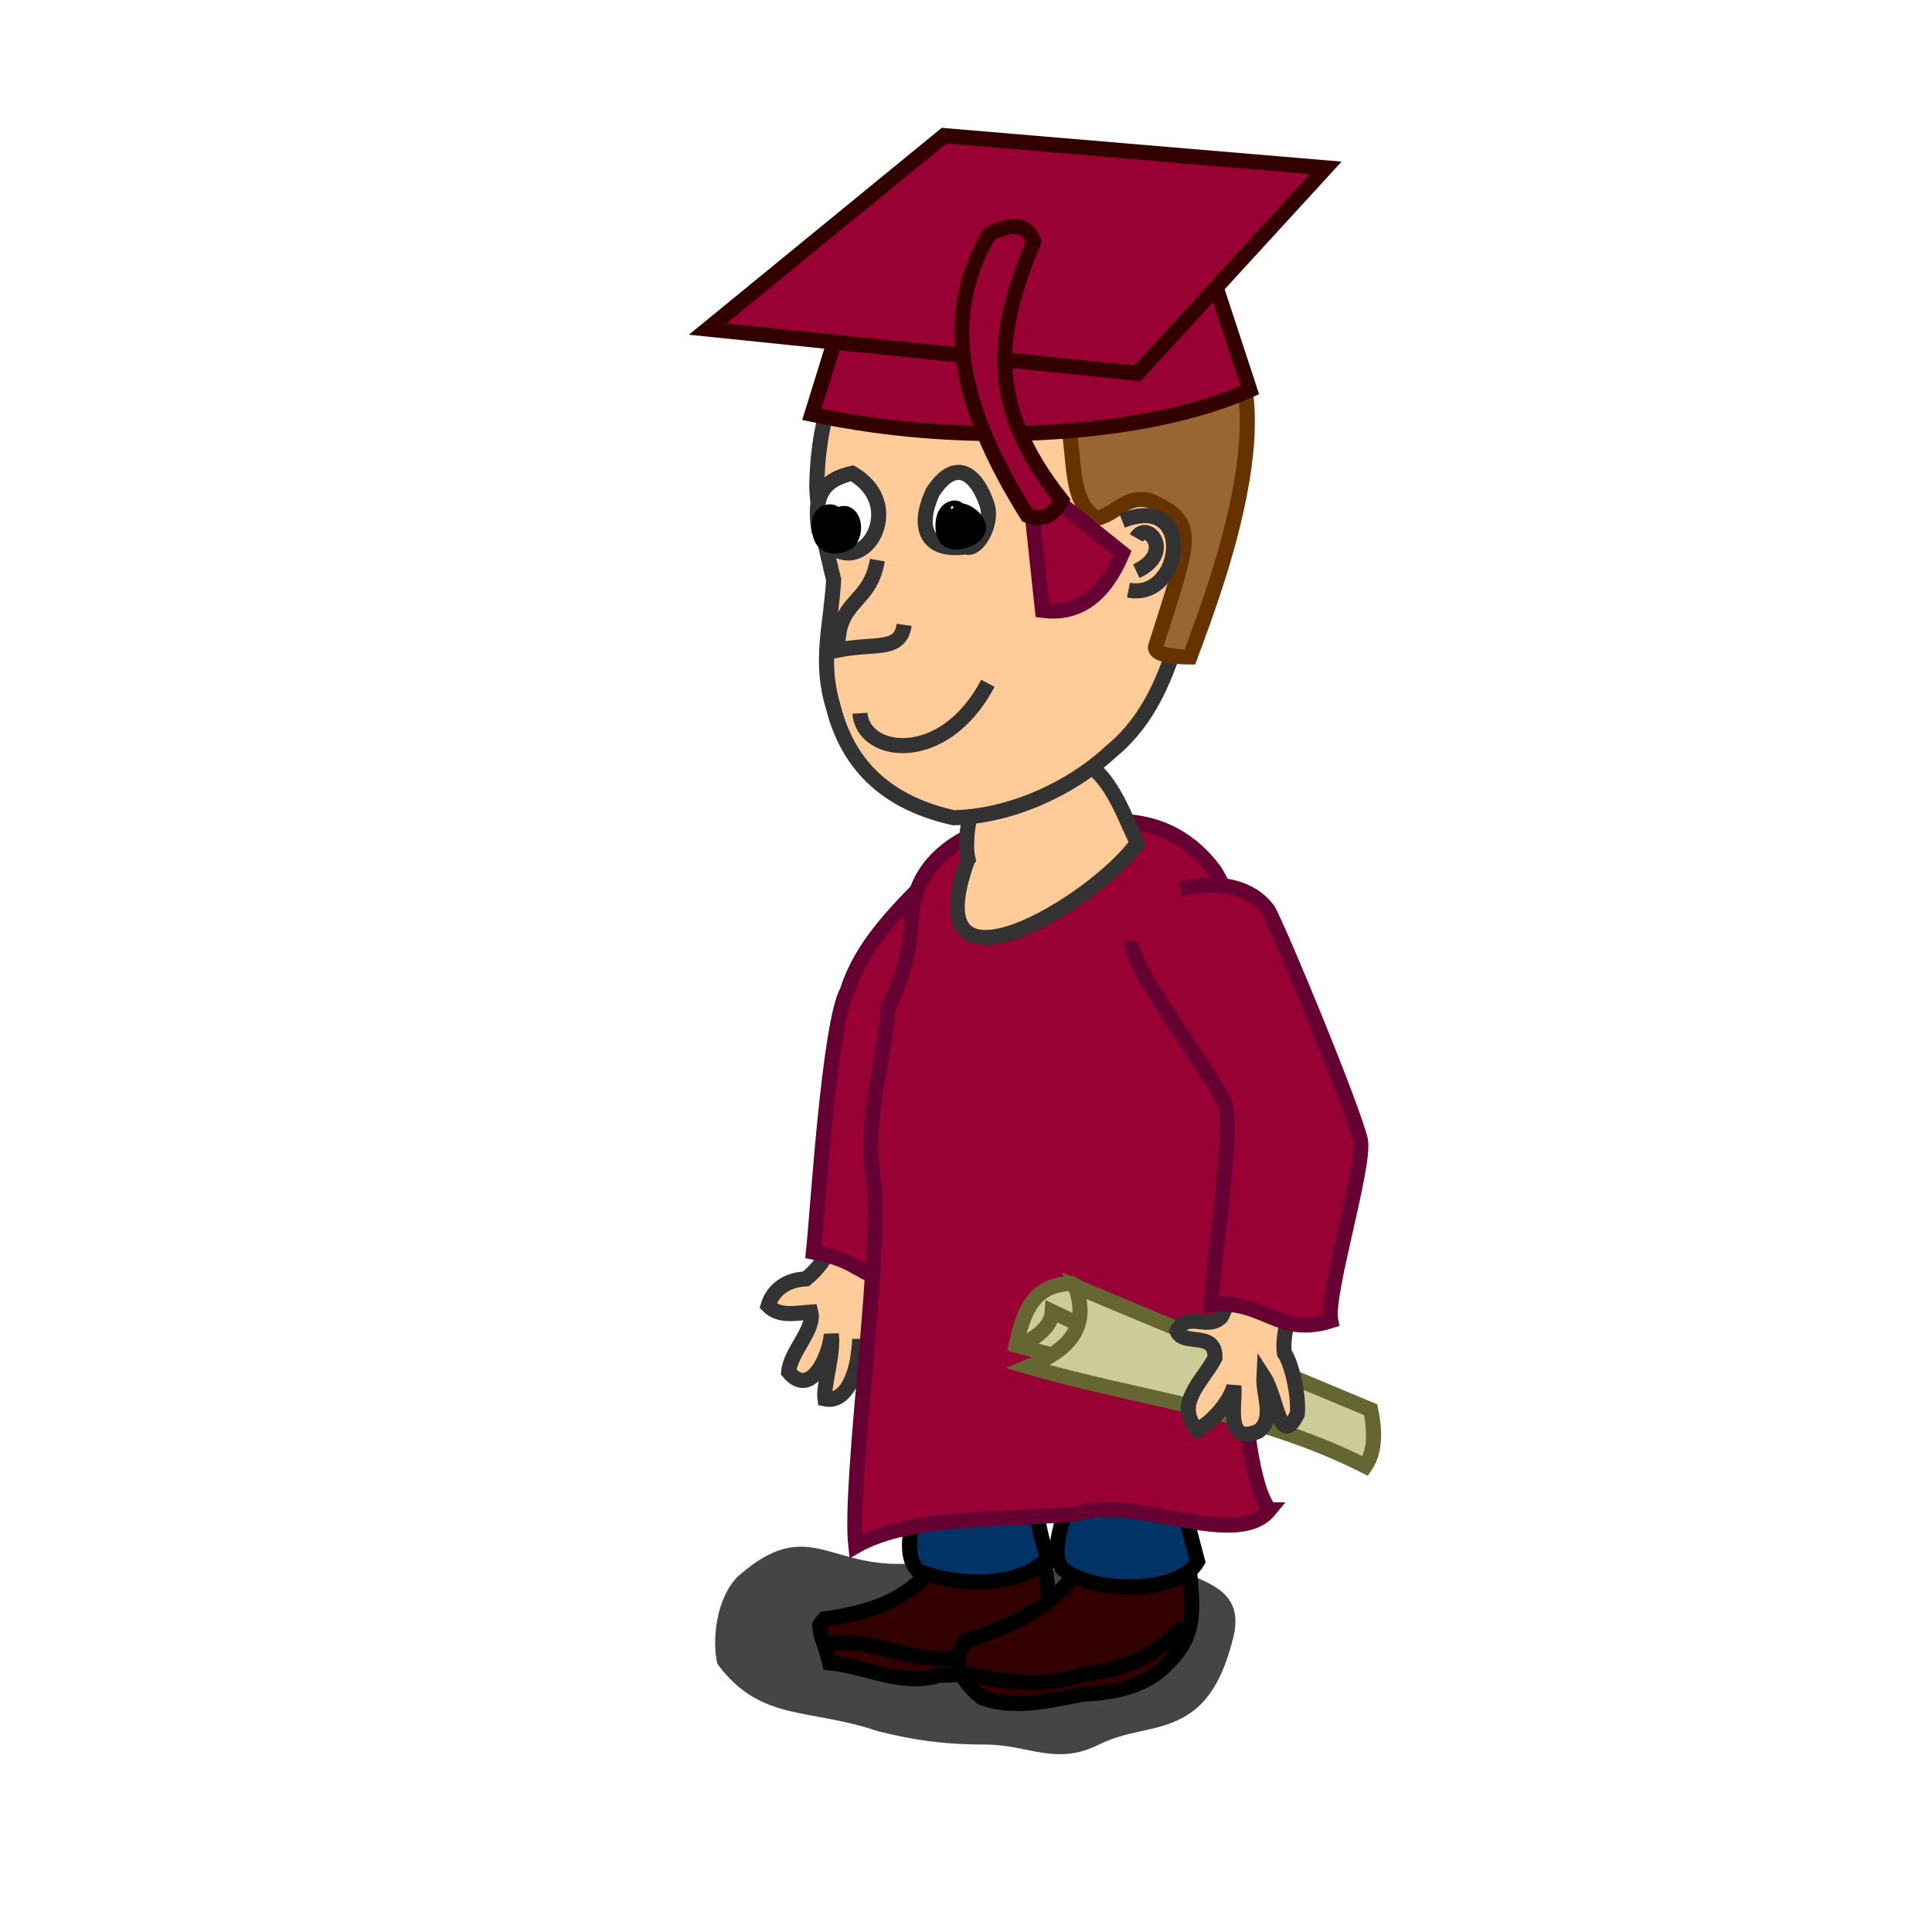 <?xml version="1.0" encoding="UTF-8" standalone="no"?>
<svg xmlns:rdf="http://www.w3.org/1999/02/22-rdf-syntax-ns#" xmlns="http://www.w3.org/2000/svg" xmlns:cc="http://creativecommons.org/ns#" xmlns:dc="http://purl.org/dc/elements/1.1/" height="128" width="128" version="1.0">
 <defs>
  <filter id="filter3443" height="1.653" width="1.25" y="-.327" x="-.125">
   <feGaussianBlur stdDeviation="1.963"/>
  </filter>
 </defs>
 <path d="m60.364 103.58c-5.465 0.42-6.823-3.26-11.495 0.88-1.413 1.42-1.725 4.22-1.334 5.79 2.875 3.85 5.999 2.88 10.605 4.44 2.277 0.57 4.263 0.89 7.117 0.89 2.899 0 4.683 1.44 7.56 0 2.231-1.11 4.291-0.77 6.227-2.22 1.512-1.13 2.226-3.12 2.668-4.89 0.784-3.14-1.876-3.61-3.558-4.45-2.161-1.08-5.906-0.41-7.56 0-1.774 0.44-3.316-2.22-5.782-2.22-2 0-1.06 1.78-4.448 1.78z" fill-opacity=".728" fill-rule="evenodd" filter="url(#filter3443)" fill="#000000"/>
 <g stroke-width="1.404px" transform="matrix(.712 0 0 .712 -31.118 -58.882)">
  <g stroke="#000000000">
   <path d="m130.68 228.29c-2.77 3.63-6.52 4.5-10.27 5.06-0.7 0.85-0.38 0.34-0.33 1.38 0.28 0.9 0.6 1.78 0.83 2.7 3.24 0.3 6.81 2.24 10.19 1.15 3.55 0.05 7.13-1.19 10.07-3.33 0.68-2.01-0.05-4.73-0.21-6.96-3.27 1.03-6.99 0.86-10.28 0z" fill-rule="evenodd" fill="#330000"/>
   <path d="m120.91 235.67c3.82-0.66 7.64 1.85 11.62 1.32 3.7-0.12 5.62-2.81 8.33-2.99" fill="none"/>
   <path d="m143.87 228.91c-2.73 4.02-7.31 5.46-10.39 6.5-0.5 1.06-0.48 0.66-0.62 1.81 0.17 1.53 1.06 2.49 2.18 3.43 3.02 1.17 6.38 0.26 9.46-0.31 2.69-0.09 5.87-0.71 7.75-2.77 2.9-2.71 2.42-5.29 2.11-9.07-3.49 0.26-6.98 0.41-10.49 0.41z" fill-rule="evenodd" fill="#330000"/>
  </g>
  <g fill-rule="evenodd">
   <path d="m122.38 183.19c-4 5.32-0.09 9.48-0.59 13.96-0.91 1.93-1.46 3.19-3.08 4.55-1.78 0.08-3.08 0.98-3.53 2.5 1.04 1.05 2.53 0.69 3.97 0.59 0.42 1.6-1.91 3.68-2.06 5.58 2.09 2.5 3.84-1.63 3.97-3.52 0.25 1.81-0.77 4.77-0.59 6.02 2.39 0.47 3.22-3.54 3.23-5.58-0.05 2.23-1.16 4.48 1.47 4.4 1.81-1.33 1.38-3.8 1.62-5.87 0.71-3.26 2.03-6.35 2.35-9.7-0.36-4.91 2-11.02-0.15-15.57-3.16-1.59-4.26 1.35-6.61 2.64z" stroke="#333333300" fill="#ffcc99"/>
   <path d="m130.23 164.32c-3.17 3.29-6.31 6.29-7.68 10.58-1.7 3.03-2.77 20.78-3.15 24.3 4.66 0.88 4.08 2.43 8.71 3.06 2.11-5.62 7.41-28.58 7.52-34.5" stroke="#660033" fill="#990033"/>
   <path d="m143.68 202.88c-0.17 0.91-2.37 2.12-2.05 3.67-0.58 4.13 1.8 8.47 1.46 13.52 0.61 2.59-2.21 6.84-0.44 8.67 3.1 2.33 10.78 2.22 12.49-0.74-1.19-4.53-2.46-8.8-1.76-13.51 0.07-4.46 0.9-8.77 0.73-13.23-2.54-0.94-8.82-0.26-10.43 1.62z" stroke="#000000033" fill="#003366"/>
   <path d="m130.61 202.73c-0.17 0.92-2.22 3.44-1.91 5 1.11 3.28 2.43 6.2 1.61 9.55 0.02 3.28-3.52 9.19-1.17 11.6 3.34 1.33 9.2 1.73 12.04-1.17-1.46-4.53-1.57-8.66-0.88-13.37 0.04-4.47 0.91-8.73 0.74-13.22-2.55-0.95-8.83-0.26-10.43 1.61z" stroke="#000000033" fill="#003366"/>
   <path d="m161.83 223.2c-3.3-4.07-2.97-26.78-2.55-31.44-1.44-5.82 2.3-12.04 1.07-17.87-0.55-3.65-1.76-6.93-3.6-10.12-2.09-2.83-4.89-4.45-8.45-4.63-4.57 0.67-9.18 0.05-13.72 1.04-3.34 1.46-5.65 3.87-6.02 7.48-0.16 3.26-0.68 5.76-2.19 8.7-0.46 5.23-2.19 10.4-1.46 15.65 1.06 6.1-2.24 28.46-1.57 34.55 5.27-3.02 14.75-2.36 20.73-3.03 5.02-1.79 14.65 3.47 17.76-0.33z" stroke="#660033" fill="#990033"/>
   <path d="m143.38 202.12c-3.15 0.14-4.32 1.96-5.13 5.76l14.25 3.87 1.5-3.87-10.62-5.76z" stroke="#666633" fill="#cccc99"/>
   <path d="m143.75 202.38c1.5 4.07-0.91 6.06-4.37 7.5 10.46 3.03 21.21 4.1 31.37 9.24 0.92-1.37 0.91-3.21 0.5-5.24l-27.5-11.5z" stroke="#666633" fill="#cccc99"/>
   <path d="m158.67 193.92c0.65 3.83 0.43 7.82-1.32 11.31-1.29 1.33-3.16-0.6-4.12 1.32 0.54 1.46 3.61-0.08 3.53 2.5-1.11 2.18-3.85 4.27-1.66 6.71 1.43-0.73 3.03-2.62 3.42-4.07 0.16 1.69-0.89 5.55 2.29 4.18 1.54-1.16 0.41-3.35 0.5-5.06 1.24 1.91 1.48 6.77 3.11 3.47 0.16-1.48-0.42-4.51-1.2-5.67-0.2-1.49 0.34-3.05 0.59-4.56 1.87-3.16 3.14-6.39 3.67-9.99-2.13-2.8-0.69-7.03-2.49-9.84-0.51-1.26-0.99-2.34-1.77-3.38-3.31-0.95-2.64-2.63-4.13 0.43 0.91 5.39 2.5 7.66-0.42 12.65z" stroke="#333333300" fill="#ffcc99"/>
   <path d="m148.92 170.24c0.16 2.99 7.83 12.53 8.8 15.32 0.78 2.87-1.32 15.6-1.29 18.54 4.94-0.52 6.16 3.06 11.1 1.5-0.52-2.43 3.23-14.36 2.76-16.81-0.79-3.23-7.13-18.58-8.56-21.36-1.73-2.43-5.27-2.84-8.23-1.97" stroke="#660033" fill="#990033"/>
   <path d="m133.77 162.64c-5.25 14.35 11.81 4.06 15.76-1.51-1.43-2.91-2.45-6.41-5.58-7.93-2.67-0.31-5.25 0.43-7.79 1.17-2.04 1.59-2.84 6.23-2.39 8.27z" stroke="#333333300" fill="#ffcc99"/>
   <path d="m137.02 109.34c-12.29-0.07-17.15 8.03-17.31 18.57 0 2.21 1.02 6.55 1.57 8.73-0.26 4.31-1.33 7.56-0.06 11.76 1.48 5.94 5.47 9.11 11.22 10.39 5.11-0.1 10.79-2.57 14.62-6.14 5.48-4.48 6.39-11.77 8.41-18.4 0.71-6.34-0.45-11.94-2.25-17.85-2.5-6.46-10.08-7.97-16.2-7.06z" stroke="#333333300" fill="#ffcc99"/>
   <path d="m121.53 118.95c1.4-10.96 29.55-19.237 32.2-7.55 11.6 3.69 3.4 25.15 0.7 32.43-1.61-0.01-3.44-0.21-3.18-1.02 3.28-10.31 3.97-11.46-0.52-13.52-2.27-0.57-3.03 1.17-4.99 1.66-4.15-2.67 0.05-10.87-6.65-13.72-3.27 1.33-7.41 3.37-10.8 0-2.9 0-4.29 2.71-6.76 1.72z" stroke="#663300" fill="#996633"/>
  </g>
  <path d="m130.49 128.5c-1.61 3.53-0.36 5.59 3.07 5.08 1.06 0.47 2.53-2.11 2.02-3.82-0.94-2.93-2.93-4.6-5.09-1.26z" fill-rule="evenodd" stroke="#333333" fill="#ffffff"/>
  <path d="m123 126.74c-2.77 0.62-3.63 2.15-3.09 5.29 3.2 5.9 8.83-2 3.09-5.29z" fill-rule="evenodd" stroke="#333333" fill="#ffffff"/>
  <g fill-rule="evenodd" stroke="#333333300" fill="#ffcc99">
   <path d="m125.35 134.82c-0.74 4.25-3.8 3.57-3.68 8.37 3.5-0.7 5.81 0.19 6.17-2.35"/>
   <path d="m148.12 131.15c6.89-2.74 5.68 7.47 0.59 6.46"/>
   <path d="m149.44 132.76c1-1.75 3.64 1.39 0 3.09"/>
  </g>
  <path d="m123.73 149.07c0.25 3.9 7.8 5 11.9-2.79" stroke="#333333300" fill="none"/>
  <path d="m132.78 130.27c0.46-0.42-1.47-0.76-1.32 1.62 0.12 1.84 2.05 1.25 2.79 0.73 1.49-1.04-0.75-2.72-1.47-2.35z" fill-rule="evenodd" stroke="#000000"/>
  <path d="m121.37 131.03c0.54-1.12-2.12-1.1-1.32 1.47 0.55 1.77 2.54 0.72 2.64 0.59 1.1-1.43-0.06-3.65-1.32-2.06z" fill-rule="evenodd" stroke="#000000"/>
  <path d="m133.69 238.47c3.68 0.79 7.67 1.2 10.52 0.07 3.43-0.45 6.48-1.16 9.64-4.54" stroke="#000000000" fill="none"/>
  <g fill-rule="evenodd">
   <path d="m123.75 106.75l-4.5 14.5c14.75 3.17 31.25 1.97 40.75-2.25l-5.25-16-31 3.75z" stroke="#330000" fill="#990033"/>
   <path d="m131.56 95.318l-22 18.002 39.98 4.12 17.52-19.122-35.5-3z" stroke="#330000" fill="#990033"/>
   <path d="m139.65 129.59l1.06 9.9c3.48 0.48 5.84-1.55 7.43-5.31l-6.37-5.12-2.12 0.53z" stroke="#660033" fill="#990033"/>
   <path d="m135.76 104.48c-4.98 8.34-2.09 17.17 3.54 26.17 1.59 0.59 2.53-0.13 3.18-1.42-7.14-8.99-6.04-15.73-2.58-24.06-0.53-1.36-1.61-1.98-4.14-0.69z" stroke="#330000" fill="#990033"/>
  </g>
  <path d="m138.25 208.12c1.76-0.87 3.26-1.84 3.37-3.37l2.63 1.25" stroke="#666633" fill="none"/>
 </g>
</svg>
